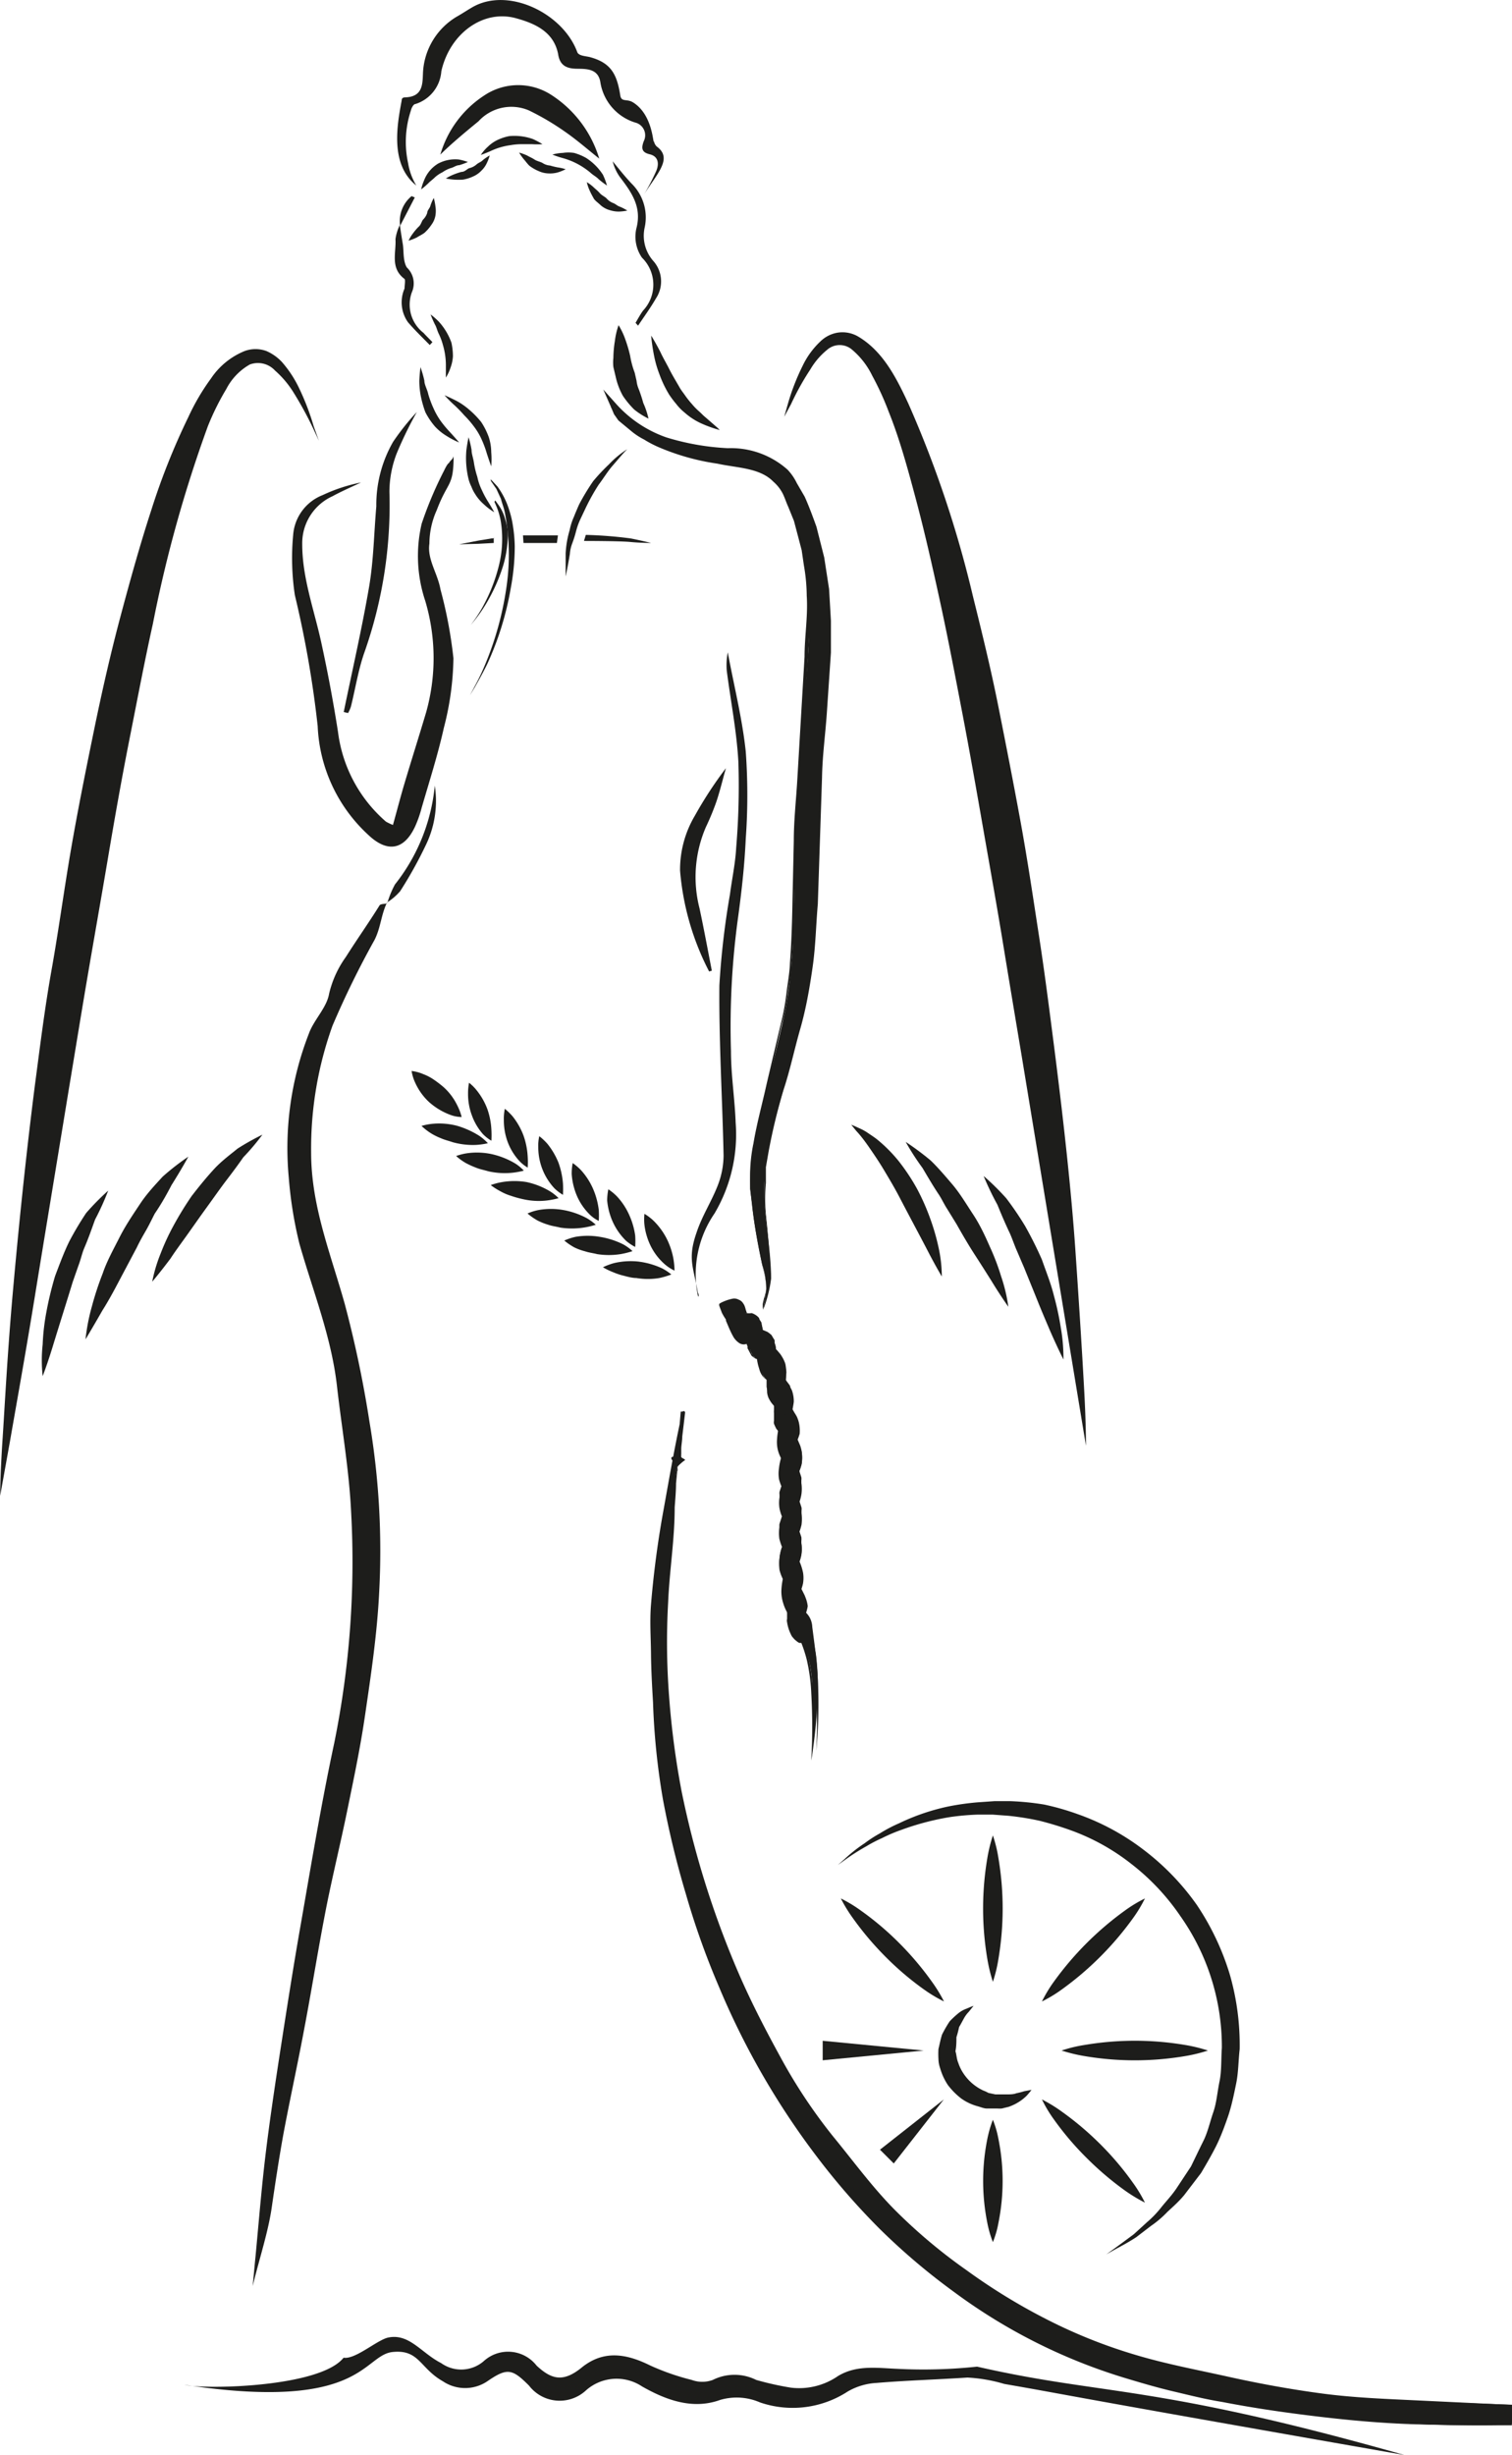 <svg id="Capa_1" data-name="Capa 1" xmlns="http://www.w3.org/2000/svg" viewBox="0 0 90 146.08"><defs><style>.cls-1{fill:#1d1d1b;}</style></defs><title>Logo MUJER NEGRO - Sin fondo</title><path class="cls-1" d="M186.78,158.8h-.9a76.6,76.6,0,0,1-11.62-.73,61.57,61.57,0,0,1-11.47-2.56,34.25,34.25,0,0,1-9.7-5.27,39.44,39.44,0,0,1-9.14-9.93A48.54,48.54,0,0,1,137.61,126a40.62,40.62,0,0,1-1.47-8c-.16-2.52-.3-5-.28-7.58a107.23,107.23,0,0,1,1.59-11.91c0,.57-1,8.13-1,8.69a44.17,44.17,0,0,0-.17,7.63,45.87,45.87,0,0,0,1.27,8.36,56.06,56.06,0,0,0,2.5,7.72,59.87,59.87,0,0,0,4,7.78,54.21,54.21,0,0,0,4.08,5.4,30.63,30.63,0,0,0,7.17,6.37,32.58,32.58,0,0,0,11.18,4.87c2.55.56,5.12,1.07,7.71,1.48,1.75.27,3.53.37,5.3.47,2.46.14,4.92.21,7.37.3Z" transform="translate(-96.79 -14.48)"/><path class="cls-1" d="M186.78,158.8c-1.92,0-3.85,0-5.77-.06s-3.85-.23-5.77-.46-3.81-.5-5.71-.87c-1-.16-1.89-.39-2.83-.61s-1.87-.49-2.8-.77a33.3,33.3,0,0,1-10.33-5.17,38.62,38.62,0,0,1-4.43-3.76,41.56,41.56,0,0,1-3.8-4.38,46,46,0,0,1-5.77-10.05,46.85,46.85,0,0,1-1.95-5.47,54.69,54.69,0,0,1-1.37-5.65,41.78,41.78,0,0,1-.59-5.78c-.06-1-.11-1.93-.12-2.9s-.08-1.92,0-2.91a57.78,57.78,0,0,1,.77-5.76c.34-1.9.67-3.8,1.09-5.68h0a.09.09,0,0,1,.1-.07.09.09,0,0,1,.07.09l-.17,1.43c0,.23-.05.47-.06.7V101a1.08,1.08,0,0,0,0,.18c0,.06.3.15.21.2s-.27.21-.38.32,0,.23-.07.34l-.07.71c0,.47-.05,1-.08,1.43,0,1.91-.31,3.77-.39,5.65a42.48,42.48,0,0,0,.06,5.64,49.87,49.87,0,0,0,.74,5.6,54.93,54.93,0,0,0,3.37,10.77c.75,1.74,1.61,3.4,2.52,5.06a31.68,31.68,0,0,0,3.12,4.7c1.2,1.46,2.32,3,3.64,4.34a32,32,0,0,0,4.31,3.63,35.53,35.53,0,0,0,4.82,2.95,30.78,30.78,0,0,0,5.24,2.09c1.8.54,3.67.89,5.52,1.3s3.71.75,5.59,1,3.77.32,5.66.41l5.67.27h0Zm0,0v-1.18l-5.68-.2c-1.89-.06-3.78-.14-5.68-.32s-3.75-.59-5.62-.91-3.73-.69-5.56-1.24a31.73,31.73,0,0,1-5.3-2.09,36.7,36.7,0,0,1-4.89-3,34,34,0,0,1-4.38-3.66c-1.37-1.36-2.48-2.89-3.69-4.35a32.43,32.43,0,0,1-3.18-4.74c-.92-1.66-1.81-3.36-2.57-5.1a55.69,55.69,0,0,1-3.46-10.87,51.31,51.31,0,0,1-.77-5.66,43.63,43.63,0,0,1-.09-5.72c0-1,.13-1.88.22-2.85s.34-1.87.53-2.8c.1-.46.21-.93.28-1.39l.11-.71c0-.12.07-.23,0-.35s-.28-.27-.3-.4.25-.09.26-.14a1.21,1.21,0,0,0,0-.18l.07-.35c0-.23.08-.46.11-.7l.12-1.41.17,0c-.33,1.9-.57,3.81-.76,5.72s-.4,3.84-.53,5.72,0,3.82.12,5.74a40,40,0,0,0,.54,5.7,53.94,53.94,0,0,0,1.31,5.59,47,47,0,0,0,1.89,5.42,45.35,45.35,0,0,0,5.63,10,42,42,0,0,0,3.73,4.36,37.79,37.79,0,0,0,4.35,3.74A33,33,0,0,0,164,155.7c.91.28,1.83.57,2.77.78s1.86.49,2.8.66c1.88.39,3.79.71,5.69,1s3.82.44,5.74.55S184.86,158.78,186.78,158.8Z" transform="translate(-96.79 -14.48)"/><path class="cls-1" d="M119.83,68.18c-.36.74-.37,1.48-.74,2.22a53.85,53.85,0,0,0-2.51,5.12,21.62,21.62,0,0,0-1.27,7.55c0,3.18,1.16,6,2,9a67.31,67.31,0,0,1,1.47,7,46,46,0,0,1,.58,10.15c-.12,2.48-.49,4.94-.85,7.39-.28,1.91-.68,3.8-1.07,5.7s-.86,3.81-1.24,5.73c-.47,2.4-.85,4.81-1.31,7.22-.39,2.09-.85,4.17-1.24,6.26-.26,1.45-.48,2.9-.69,4.35s-.76,3.11-1.13,4.65c.06-.59.11-1.18.17-1.77.19-2,.35-4,.59-6s.58-4.28.91-6.41c.38-2.45.76-4.89,1.19-7.33.63-3.61,1.23-7.24,2-10.83a54.12,54.12,0,0,0,1-13.73c-.12-2.5-.56-5-.84-7.47-.33-2.95-1.44-5.68-2.24-8.5a24.33,24.33,0,0,1-.63-3.91A18.79,18.79,0,0,1,115.17,76c.3-.84,1.07-1.55,1.21-2.39a6.17,6.17,0,0,1,1-2.19c.63-1,1.34-2,2-3.06.06-.1.29-.08.44-.12Z" transform="translate(-96.79 -14.48)"/><path class="cls-1" d="M142.4,91.17a4.68,4.68,0,0,0-.24-1.43,35.14,35.14,0,0,1-.71-4.56,12,12,0,0,1,.34-3.26c.54-2.47,1.24-4.9,1.75-7.37a29.16,29.16,0,0,0,.45-4.39c.11-2.09.08-4.2.17-6.29s.29-4.26.43-6.39.39-4.54.4-6.81a15.61,15.61,0,0,0-1.43-6.85,2.94,2.94,0,0,0-2.12-1.57c-1.07-.23-2.17-.35-3.25-.59a8.77,8.77,0,0,1-4.41-2.21,1.94,1.94,0,0,1-.44-.81c1.68,1.88,3.87,2.42,6.26,2.62,1.54.13,3.23.14,4.25,1.52a10.38,10.38,0,0,1,1.43,3,21.23,21.23,0,0,1,.87,7.56c-.11,2.17-.36,4.34-.55,6.51,0,.07,0,.14,0,.21-.05,1.51-.09,3-.14,4.53-.09,2.35,0,4.72-.33,7.05a50.58,50.58,0,0,1-1.34,6.31c-.69,2.66-1.67,5.27-1.49,8.07.09,1.51.38,3,.39,4.54a7.74,7.74,0,0,1-.48,1.88A11.18,11.18,0,0,0,142.4,91.17Z" transform="translate(-96.79 -14.48)"/><path class="cls-1" d="M142.4,91.17a5.85,5.85,0,0,0-.07-.72l-.17-.7h0c-.23-1.2-.49-2.39-.6-3.61l-.12-.9c0-.31,0-.61,0-.92a9.21,9.21,0,0,1,.2-1.81c.2-1.2.53-2.37.79-3.56l.84-3.56a13.43,13.43,0,0,0,.33-1.79c.07-.6.19-1.2.21-1.81.09-1.21.13-2.43.15-3.64l.08-3.65c0-1.22.14-2.43.21-3.65l.43-7.29c0-1.21.21-2.44.13-3.63a10.88,10.88,0,0,0-.17-1.81l-.13-.89-.23-.88-.23-.87-.34-.84c-.12-.26-.22-.58-.34-.81a2.39,2.39,0,0,0-.55-.69c-.81-.83-2.16-.81-3.33-1.07a13.86,13.86,0,0,1-3.54-1,6.59,6.59,0,0,1-.83-.44,4,4,0,0,1-.77-.51l-.75-.62-.26-.37-.2-.47-.44-1,.76.85a7.19,7.19,0,0,0,3,2,14.86,14.86,0,0,0,3.65.64,5.07,5.07,0,0,1,3.56,1.28,3.18,3.18,0,0,1,.55.8l.47.81c.26.58.48,1.18.7,1.79l.46,1.82.29,1.88.11,1.89,0,1.89L146,57c-.09,1.25-.26,2.5-.28,3.75l-.25,7.52c-.11,1.25-.13,2.51-.31,3.76s-.39,2.47-.74,3.69-.6,2.44-1,3.64a35.25,35.25,0,0,0-.88,3.65l-.16.92,0,.94a9.85,9.85,0,0,0,0,1.88c.14,1.24.22,2.49.3,3.75h0c-.06.32-.1.64-.19.95l-.3.93h0s0-.1,0-.15l0-.16.07-.31A2.65,2.65,0,0,0,142.4,91.17Zm0,0a6.53,6.53,0,0,1-.21,1.25h0l.3-.93c.08-.31.12-.64.18-1h0c-.09-1.25-.18-2.5-.32-3.75a9.83,9.83,0,0,1-.06-1.88l0-.94.16-.93a32.39,32.39,0,0,1,.85-3.66c.35-1.21.64-2.43.93-3.65s.47-2.46.71-3.69.19-2.49.29-3.74l.2-7.52c0-1.26.18-2.5.26-3.75l.3-3.75,0-1.87-.12-1.87-.29-1.83-.47-1.82c-.21-.57-.42-1.15-.68-1.71l-.47-.81a3.15,3.15,0,0,0-.52-.74,4.77,4.77,0,0,0-3.35-1.15,15,15,0,0,1-3.74-.64,7.17,7.17,0,0,1-3.2-2.07l.31-.19.15.38.26.37.67.55a3.59,3.59,0,0,0,.73.49,6,6,0,0,0,.79.43,13.5,13.5,0,0,0,3.47,1l1.8.33a3.32,3.32,0,0,1,1.69.85,2.67,2.67,0,0,1,.57.74,8.77,8.77,0,0,1,.36.86l.34.86.24.89.22.89.13.92a12.56,12.56,0,0,1,.16,1.83c.07,1.23-.11,2.43-.15,3.65l-.48,7.29c-.07,1.22-.19,2.43-.23,3.64l-.11,3.65c0,1.22-.07,2.44-.17,3.65,0,.62-.14,1.21-.22,1.82a11.1,11.1,0,0,1-.35,1.79L142.53,79c-.27,1.19-.61,2.36-.82,3.56a9,9,0,0,0-.21,1.81c0,.3,0,.61,0,.91l.11.9c.11,1.21.36,2.41.57,3.6h0l.17.71A5.85,5.85,0,0,1,142.4,91.17Z" transform="translate(-96.79 -14.48)"/><path class="cls-1" d="M123.79,41.63c0,1.83-.35,1.47-1,3.2a4.88,4.88,0,0,0-.44,2c-.14.94.49,1.76.66,2.73a26.52,26.52,0,0,1,.77,4.09,17.28,17.28,0,0,1-.57,4.14c-.36,1.62-.87,3.2-1.33,4.79a6.83,6.83,0,0,1-.39,1.1c-.66,1.4-1.66,1.55-2.79.47a9.32,9.32,0,0,1-3-6.46,62.69,62.69,0,0,0-1.36-7.8,14.76,14.76,0,0,1-.1-3.58A2.77,2.77,0,0,1,116,43.94a9.83,9.83,0,0,1,2.28-.75c-.57.27-1.15.52-1.7.82a3.07,3.07,0,0,0-1.8,2.86c0,2,.71,3.9,1.13,5.83q.58,2.65,1,5.34a8.45,8.45,0,0,0,2.85,5.33,2.83,2.83,0,0,0,.42.2c.23-.82.43-1.6.66-2.38.43-1.45.89-2.89,1.32-4.34a11.92,11.92,0,0,0-.06-6.62,8.43,8.43,0,0,1-.21-4.59,22.64,22.64,0,0,1,1.34-3.17c.69-1.44.15,1.24.26-.35C123.53,41.89,123.73,41.86,123.79,41.63Z" transform="translate(-96.79 -14.48)"/><path class="cls-1" d="M107.77,156.39c1.19.29,8.07.16,9.47-1.61.69.11,1.93-1,2.61-1.19,1.29-.3,2,.9,3.2,1.51a2.05,2.05,0,0,0,2.56-.14,2.15,2.15,0,0,1,3.12.29c.88.82,1.57,1,2.64.15,1.32-1.1,2.69-.87,4.12-.16a14.16,14.16,0,0,0,2.47.86,1.81,1.81,0,0,0,1.26,0,2.89,2.89,0,0,1,2.58,0,18,18,0,0,0,2.06.46,4.07,4.07,0,0,0,2.81-.69c1.11-.67,2.31-.48,3.53-.43a30.13,30.13,0,0,0,4.75-.13c7.67,1.75,10.4,1,25.44,5.26-21.58-3.78-19.66-3.51-23.82-4.23a9.31,9.31,0,0,0-2.2-.38c-1.81.12-3.61.17-5.41.32a3.83,3.83,0,0,0-1.71.51,6,6,0,0,1-5.22.65,3.48,3.48,0,0,0-2.37-.15c-1.65.6-3.24,0-4.65-.8a2.74,2.74,0,0,0-3.37.26,2.3,2.3,0,0,1-3.36-.31c-1-1-1.29-1.08-2.48-.26a2.37,2.37,0,0,1-2.65,0c-1.38-.78-1.4-1.91-3-1.74C118.39,154.64,118.37,158,107.77,156.39Z" transform="translate(-96.79 -14.48)"/><path class="cls-1" d="M121.57,25.52c-1.57-1.25-1.15-3.57-.87-5.06,0-.2.16-.18.28-.19,1.1-.07.94-1,1-1.64a4.12,4.12,0,0,1,2-3.16c.32-.18.6-.37.91-.55,2.13-1.25,5.41.34,6.26,2.66.09.23.48.23.76.3,1.24.34,1.6,1,1.8,2.27.06.42.38.2.74.41,1.24.75,1.2,2.59,1.27,2.32,0,.09.08.26.19.34.92.7,0,1.58-.77,2.81a13.8,13.8,0,0,0,.71-1.37c.19-.45.12-.88-.39-1s-.49-.4-.35-.78a.78.78,0,0,0-.52-1.11,3,3,0,0,1-2.06-2.37c-.12-.85-.84-.82-1.42-.83s-1-.18-1.1-.88c-.26-1.31-1.36-1.81-2.49-2.12-1.94-.55-3.95.88-4.46,3.15a2.21,2.21,0,0,1-1.54,1.95c-.12,0-.24.24-.27.38a5.94,5.94,0,0,0-.17,3.13A3.74,3.74,0,0,0,121.57,25.52Z" transform="translate(-96.79 -14.48)"/><path class="cls-1" d="M138.35,91.53c-.26-1.63-.66-2.09-.1-3.7.33-1,.89-1.85,1.26-2.8a5,5,0,0,0,.35-1.79c-.07-3.37-.28-6.75-.25-10.12a47.62,47.62,0,0,1,.63-5.42c.12-.92.32-1.84.37-2.77a44,44,0,0,0,.13-5.13c-.1-1.81-.46-3.61-.69-5.41a4,4,0,0,1,.06-1.09c.37,2,.86,3.92,1.07,5.9a36,36,0,0,1,0,5.19c-.07,1.55-.24,3.09-.45,4.63a47.58,47.58,0,0,0-.43,8c0,1.43.23,2.86.28,4.29a9.22,9.22,0,0,1-1.26,5.38,6.39,6.39,0,0,0-1,4.84C138.43,91.91,138.35,91.13,138.35,91.53Z" transform="translate(-96.79 -14.48)"/><path class="cls-1" d="M139,72.29a15.82,15.82,0,0,1-1.73-6,6.3,6.3,0,0,1,.88-3.27A23.79,23.79,0,0,1,140,60.19c-.19.66-.35,1.35-.57,2a15.24,15.24,0,0,1-.62,1.5,7.49,7.49,0,0,0-.38,4.85c.26,1.22.49,2.46.73,3.7Z" transform="translate(-96.79 -14.48)"/><path class="cls-1" d="M123,23.68a6.3,6.3,0,0,1,2.6-3.51,3.63,3.63,0,0,1,3.93-.09,6.85,6.85,0,0,1,2.93,3.84c-.68-.54-1.34-1.12-2.05-1.61a15.38,15.38,0,0,0-2.14-1.26,2.65,2.65,0,0,0-3,.65C124.62,22.23,123.63,23.05,123,23.68Z" transform="translate(-96.79 -14.48)"/><path class="cls-1" d="M117.25,56.85c.51-2.48,1.09-5,1.51-7.45.27-1.58.29-3.19.43-4.79a7.52,7.52,0,0,1,1-3.84A14.43,14.43,0,0,1,121.6,39a23.42,23.42,0,0,0-1.2,2.47,6.4,6.4,0,0,0-.43,2.28,26.36,26.36,0,0,1-1.52,9.64c-.34,1-.51,2.08-.77,3.13a2.2,2.2,0,0,1-.17.39Z" transform="translate(-96.79 -14.48)"/><path class="cls-1" d="M134.62,33.69c.15-.25.28-.5.45-.73a2.25,2.25,0,0,0-.07-3.15,2.2,2.2,0,0,1-.33-1.74c.34-1.29-.3-2.16-1-3.08a2.77,2.77,0,0,1-.41-.91c.37.45.73.91,1.13,1.33a2.82,2.82,0,0,1,.78,2.58,2.27,2.27,0,0,0,.49,2,1.83,1.83,0,0,1,.18,2.24c-.33.57-.71,1.09-1.07,1.63Z" transform="translate(-96.79 -14.48)"/><path class="cls-1" d="M120.6,27.93c.05.37.11.73.17,1.1s0,1,.24,1.37a1.3,1.3,0,0,1,.3,1.46,2.13,2.13,0,0,0,.69,2.43c.17.19.36.37.53.55l-.16.17c-.44-.45-.89-.88-1.3-1.36a2.05,2.05,0,0,1-.2-2c0-.18.06-.5,0-.57-.87-.65-.49-1.56-.54-2.37a2.71,2.71,0,0,1,.26-.84Z" transform="translate(-96.79 -14.48)"/><path class="cls-1" d="M119.85,68.2a5.55,5.55,0,0,1,.45-1.09,11.16,11.16,0,0,0,2.37-5.88,6,6,0,0,1-.53,3.53,24.65,24.65,0,0,1-1.53,2.75,3.4,3.4,0,0,1-.78.67Z" transform="translate(-96.79 -14.48)"/><path class="cls-1" d="M120.6,27.93l0-.08a1.92,1.92,0,0,1,.69-1.7l.19.08Z" transform="translate(-96.79 -14.48)"/><path class="cls-1" d="M133.61,33.83a4.42,4.42,0,0,1,.42.9,8.06,8.06,0,0,1,.27.93,5.24,5.24,0,0,0,.27,1l.11.48a1.71,1.71,0,0,0,.12.47,8.41,8.41,0,0,1,.28.85,4.62,4.62,0,0,1,.31.93,4.52,4.52,0,0,1-.85-.54,5.34,5.34,0,0,1-.67-.81,4.14,4.14,0,0,1-.43-1.13l-.14-.59a2.58,2.58,0,0,1,0-.55,6.69,6.69,0,0,1,.09-1A4.38,4.38,0,0,1,133.61,33.83Z" transform="translate(-96.79 -14.48)"/><path class="cls-1" d="M135.55,34.45s.25.39.56,1c.14.31.34.64.52,1s.41.73.62,1.1c.11.19.24.34.36.52a6,6,0,0,0,.38.47,3.89,3.89,0,0,0,.4.41c.14.12.26.26.39.36l.62.54a2.71,2.71,0,0,1,.23.22,7.42,7.42,0,0,1-1.09-.39,3.93,3.93,0,0,1-1-.65,2.9,2.9,0,0,1-.49-.5,6.07,6.07,0,0,1-.43-.57,6.66,6.66,0,0,1-.59-1.24,6.47,6.47,0,0,1-.32-1.14C135.58,34.91,135.55,34.45,135.55,34.45Z" transform="translate(-96.79 -14.48)"/><path class="cls-1" d="M121.82,36.33a6.91,6.91,0,0,1,.23.8c0,.25.17.51.23.8a6,6,0,0,0,.32.86,4.28,4.28,0,0,0,.45.78,6.79,6.79,0,0,0,.52.62c.33.36.55.62.55.62a4.63,4.63,0,0,1-.75-.39,3.22,3.22,0,0,1-.68-.55,4.32,4.32,0,0,1-.58-.86,6.31,6.31,0,0,1-.28-1,4.76,4.76,0,0,1-.08-.87C121.77,36.66,121.82,36.33,121.82,36.33Z" transform="translate(-96.79 -14.48)"/><path class="cls-1" d="M124.64,24.12a3.79,3.79,0,0,1-.52.19c-.17,0-.32.13-.49.17a1.8,1.8,0,0,0-.5.25,1.86,1.86,0,0,0-.46.31c-.13.13-.28.23-.39.35a4.79,4.79,0,0,1-.42.36,2.6,2.6,0,0,1,.17-.53,2,2,0,0,1,.83-1,2.16,2.16,0,0,1,1.23-.25A3.31,3.31,0,0,1,124.64,24.12Z" transform="translate(-96.79 -14.48)"/><path class="cls-1" d="M129.08,23.06a4.58,4.58,0,0,1-.63,0c-.19,0-.39,0-.61,0a3.88,3.88,0,0,0-.67.06,4,4,0,0,0-1.18.35c-.34.15-.58.23-.58.23a2.42,2.42,0,0,1,.41-.48,2.15,2.15,0,0,1,.54-.39,2.93,2.93,0,0,1,.74-.25,3.3,3.3,0,0,1,1.4.17A4.43,4.43,0,0,1,129.08,23.06Z" transform="translate(-96.79 -14.48)"/><path class="cls-1" d="M132.92,25.52a4.9,4.9,0,0,1-.5-.38c-.13-.14-.32-.23-.48-.38a4.38,4.38,0,0,0-.54-.39,4.27,4.27,0,0,0-1.14-.49,5.93,5.93,0,0,1-.59-.2,2.58,2.58,0,0,1,.62-.1,2.25,2.25,0,0,1,.67,0,3.15,3.15,0,0,1,.72.3,3.31,3.31,0,0,1,1,1A4.19,4.19,0,0,1,132.92,25.52Z" transform="translate(-96.79 -14.48)"/><path class="cls-1" d="M123.33,25.1a2.79,2.79,0,0,1,.45-.23,4.29,4.29,0,0,1,.47-.16c.2,0,.31-.15.46-.22a1,1,0,0,0,.44-.22c.12-.11.28-.15.38-.26a2.74,2.74,0,0,1,.41-.28,2.73,2.73,0,0,1-.18.47,1.45,1.45,0,0,1-.31.43,1.51,1.51,0,0,1-.52.36,2.29,2.29,0,0,1-.59.18,4.16,4.16,0,0,1-.5,0A3.41,3.41,0,0,1,123.33,25.1Z" transform="translate(-96.79 -14.48)"/><path class="cls-1" d="M121.11,28.8a2.27,2.27,0,0,1,.26-.43,3.4,3.4,0,0,1,.32-.38c.15-.12.18-.29.27-.43a1,1,0,0,0,.26-.41c0-.16.16-.28.19-.43a2.75,2.75,0,0,1,.2-.46,3.53,3.53,0,0,1,.1.51,1.74,1.74,0,0,1,0,.53,1.31,1.31,0,0,1-.25.57,2.42,2.42,0,0,1-.41.47c-.15.11-.31.18-.43.26A2.74,2.74,0,0,1,121.11,28.8Z" transform="translate(-96.79 -14.48)"/><path class="cls-1" d="M127.69,23.56a3.19,3.19,0,0,1,.47.17c.13.08.29.14.44.24s.31.12.47.2a.94.94,0,0,0,.46.16,4.2,4.2,0,0,0,.45.11,2.81,2.81,0,0,1,.48.11,2.72,2.72,0,0,1-.47.19,1.68,1.68,0,0,1-.53.06,1.5,1.5,0,0,1-.61-.14,2.48,2.48,0,0,1-.54-.31c-.13-.12-.23-.27-.33-.38A3,3,0,0,1,127.69,23.56Z" transform="translate(-96.79 -14.48)"/><path class="cls-1" d="M131.72,25.32a2.4,2.4,0,0,1,.4.3c.1.1.24.2.36.34s.27.2.4.31a1,1,0,0,0,.4.29c.15.05.26.18.41.22a2.94,2.94,0,0,1,.44.23,2.84,2.84,0,0,1-.51.06,1.74,1.74,0,0,1-.52-.08,1.4,1.4,0,0,1-.56-.3c-.15-.15-.36-.28-.43-.44a4.83,4.83,0,0,1-.23-.45A2.44,2.44,0,0,1,131.72,25.32Z" transform="translate(-96.79 -14.48)"/><path class="cls-1" d="M124.68,40.5a5.78,5.78,0,0,1,.18.76c0,.23.1.48.14.75a5.12,5.12,0,0,0,.2.84,3.34,3.34,0,0,0,.27.79,5.76,5.76,0,0,0,.35.66c.24.38.39.66.39.66a3.68,3.68,0,0,1-.62-.47,2.63,2.63,0,0,1-.53-.63,2.06,2.06,0,0,1-.21-.42,2.2,2.2,0,0,1-.17-.45,5.32,5.32,0,0,1-.13-1.72C124.61,40.81,124.68,40.5,124.68,40.5Z" transform="translate(-96.79 -14.48)"/><path class="cls-1" d="M123.25,38s.32.13.76.36a4.27,4.27,0,0,1,.71.5,5.48,5.48,0,0,1,.71.73,4.16,4.16,0,0,1,.46.92,3,3,0,0,1,.14.88,5,5,0,0,1,0,.84s-.12-.32-.27-.79a6,6,0,0,0-.28-.76,3.84,3.84,0,0,0-.45-.78,5.81,5.81,0,0,0-.6-.7,8.14,8.14,0,0,0-.57-.59A7,7,0,0,1,123.25,38Z" transform="translate(-96.79 -14.48)"/><path class="cls-1" d="M126,43l.4.43a4.76,4.76,0,0,1,.7,1.4,5.89,5.89,0,0,1,.23,1,8.63,8.63,0,0,1,.1,1.16,13.47,13.47,0,0,1-.24,2.5A18.06,18.06,0,0,1,125.79,54c-.28.57-.53,1-.73,1.36l-.3.5,0,0,.27-.51a13.23,13.23,0,0,0,.66-1.38,18.88,18.88,0,0,0,1.23-4.44,13.36,13.36,0,0,0-.08-4.55c-.06-.3-.17-.56-.23-.81l-.27-.59-.33-.48Z" transform="translate(-96.79 -14.48)"/><path class="cls-1" d="M126.27,44.26l.2.28a2.54,2.54,0,0,1,.39.84A3.65,3.65,0,0,1,127,46a4,4,0,0,1,0,.7,6.43,6.43,0,0,1-.27,1.47,10.41,10.41,0,0,1-1.17,2.5,9.1,9.1,0,0,1-.75,1l0,0a9,9,0,0,0,.67-1,10.15,10.15,0,0,0,1-2.51,6.58,6.58,0,0,0,.12-2.65,4.28,4.28,0,0,0-.24-.85l-.14-.32Z" transform="translate(-96.79 -14.48)"/><path class="cls-1" d="M122.42,33.19a4.61,4.61,0,0,1,.49.43,3.7,3.7,0,0,1,.75,1.25,3.86,3.86,0,0,1,.09.81,2.39,2.39,0,0,1-.14.67,2.72,2.72,0,0,1-.28.6s0-.27,0-.65a4.24,4.24,0,0,0-.17-1.27,3.71,3.71,0,0,0-.24-.66c-.1-.19-.14-.41-.24-.58A6,6,0,0,1,122.42,33.19Z" transform="translate(-96.79 -14.48)"/><path class="cls-1" d="M134.13,41.21s-.1.09-.26.27-.38.44-.64.74-.51.71-.81,1.11a12.61,12.61,0,0,0-.76,1.36l-.34.72a4.11,4.11,0,0,0-.25.72,7,7,0,0,1-.22.69,2.18,2.18,0,0,0-.14.63c-.13.79-.25,1.33-.25,1.33s0-.54,0-1.37a5.88,5.88,0,0,1,.24-1.39,3.53,3.53,0,0,1,.24-.76c.1-.25.21-.51.32-.76a13.48,13.48,0,0,1,.84-1.39,11.45,11.45,0,0,1,.94-1A5.56,5.56,0,0,1,134.13,41.21Z" transform="translate(-96.79 -14.48)"/><path class="cls-1" d="M115.77,40.71s-.12-.27-.36-.78a21.54,21.54,0,0,0-1.17-2.13,5.79,5.79,0,0,0-1.08-1.27,1.38,1.38,0,0,0-1.5-.36,3.53,3.53,0,0,0-1.4,1.46,15.3,15.3,0,0,0-1.1,2.22,78.29,78.29,0,0,0-3.27,11.75c-.49,2.2-.92,4.48-1.38,6.8s-.88,4.69-1.28,7.06-.82,4.74-1.22,7.08-.77,4.64-1.14,6.86c-.73,4.46-1.42,8.62-2,12.19s-1.12,6.54-1.48,8.62l-.59,3.28s0-1.21.14-3.33.29-5.13.61-8.74.74-7.82,1.31-12.31c.3-2.25.58-4.57,1-6.92s.74-4.75,1.15-7.13.89-4.76,1.37-7.1,1-4.62,1.59-6.83,1.18-4.32,1.83-6.31A40.69,40.69,0,0,1,108,39.3,13.23,13.23,0,0,1,109.35,37a4.4,4.4,0,0,1,2-1.63,1.87,1.87,0,0,1,1.3,0,2.77,2.77,0,0,1,.92.65,6.76,6.76,0,0,1,1,1.51,14.83,14.83,0,0,1,.89,2.31Z" transform="translate(-96.79 -14.48)"/><path class="cls-1" d="M143.47,39.28l.23-.81a13.36,13.36,0,0,1,.87-2.23,4.87,4.87,0,0,1,1.05-1.44,1.92,1.92,0,0,1,1-.52,1.85,1.85,0,0,1,1.24.22c1.46.86,2.26,2.4,3,4a65.53,65.53,0,0,1,3.84,11.45c.53,2.13,1.07,4.33,1.52,6.59s.9,4.55,1.32,6.85.76,4.61,1.11,6.88.63,4.52.91,6.69c.55,4.34,1,8.41,1.24,11.9s.42,6.4.53,8.44.1,3.21.1,3.21L159.53,89l-1.94-11.77c-.36-2.15-.73-4.37-1.1-6.63s-.78-4.54-1.18-6.83-.8-4.57-1.23-6.81-.85-4.45-1.31-6.57-.92-4.16-1.43-6.08-1-3.71-1.64-5.3a17.14,17.14,0,0,0-1-2.19,4.68,4.68,0,0,0-1.25-1.58,1.13,1.13,0,0,0-1.43.06,4.3,4.3,0,0,0-1,1.17,15.71,15.71,0,0,0-1.14,2.05Z" transform="translate(-96.79 -14.48)"/><path class="cls-1" d="M103.23,85.33a15.72,15.72,0,0,1-.78,1.72c-.19.52-.39,1.11-.65,1.71-.13.31-.2.66-.33,1l-.35,1c-.43,1.4-.87,2.79-1.19,3.84s-.6,1.77-.6,1.77a8.71,8.71,0,0,1,0-1.89,13.15,13.15,0,0,1,.22-1.92,20.29,20.29,0,0,1,.52-2.15c.27-.71.53-1.42.85-2.07a18.73,18.73,0,0,1,1-1.68A15.19,15.19,0,0,1,103.23,85.33Z" transform="translate(-96.79 -14.48)"/><path class="cls-1" d="M108,83.31S107.63,84,107,85c-.27.52-.59,1.1-1,1.7-.17.33-.33.67-.52,1s-.38.66-.54,1l-1.06,2c-.34.65-.67,1.25-1,1.77-.57,1-1,1.71-1,1.71a11.94,11.94,0,0,1,.39-2,18.17,18.17,0,0,1,.64-1.94c.24-.71.63-1.41,1-2.14s.82-1.38,1.23-2,.93-1.16,1.33-1.6A14.6,14.6,0,0,1,108,83.31Z" transform="translate(-96.79 -14.48)"/><path class="cls-1" d="M112.41,82a14,14,0,0,1-1.14,1.35c-.29.42-.64.89-1,1.36s-.77,1.06-1.17,1.61-.79,1.11-1.16,1.63-.73,1-1,1.42c-.62.83-1.09,1.38-1.09,1.38a9.19,9.19,0,0,1,.51-1.7,13.57,13.57,0,0,1,.76-1.64,19.89,19.89,0,0,1,1.08-1.76c.43-.56.88-1.11,1.33-1.6s1-.89,1.4-1.22A14.82,14.82,0,0,1,112.41,82Z" transform="translate(-96.79 -14.48)"/><path class="cls-1" d="M155.34,84.46a14.74,14.74,0,0,1,1.35,1.33,18.71,18.71,0,0,1,1.12,1.65,22.33,22.33,0,0,1,1,2c.25.72.54,1.43.71,2.13a17.35,17.35,0,0,1,.41,1.9,10.34,10.34,0,0,1,.16,1.91s-.35-.69-.8-1.72c-.22-.52-.48-1.12-.74-1.77s-.54-1.33-.81-2c-.15-.34-.29-.68-.43-1s-.26-.68-.4-1c-.29-.61-.54-1.2-.75-1.72A17,17,0,0,1,155.34,84.46Z" transform="translate(-96.79 -14.48)"/><path class="cls-1" d="M150.7,82.43a16.57,16.57,0,0,1,1.48,1.1c.4.38.83.88,1.29,1.42s.83,1.17,1.24,1.79.72,1.29,1,1.93a13.73,13.73,0,0,1,.67,1.76,9.68,9.68,0,0,1,.43,1.81s-.44-.61-1-1.53c-.29-.46-.63-1-1-1.57s-.73-1.19-1.08-1.81l-.56-.91c-.19-.29-.33-.61-.52-.89-.36-.54-.67-1.08-.95-1.55A15,15,0,0,1,150.7,82.43Z" transform="translate(-96.79 -14.48)"/><path class="cls-1" d="M147.46,81.41s.17.06.44.19a3.22,3.22,0,0,1,.48.25c.17.12.38.25.59.41a8.83,8.83,0,0,1,1.27,1.26,12.13,12.13,0,0,1,1.13,1.69,13.4,13.4,0,0,1,.81,1.84,13,13,0,0,1,.48,1.68,8.15,8.15,0,0,1,.19,1.71s-.36-.6-.82-1.49-1.06-2-1.68-3.19c-.3-.58-.63-1.13-.94-1.65s-.64-1-.91-1.39-.53-.72-.74-.94Z" transform="translate(-96.79 -14.48)"/><path class="cls-1" d="M146.66,125.46l.4-.35a8.77,8.77,0,0,1,1.19-.94,7.55,7.55,0,0,1,.91-.59,8.67,8.67,0,0,1,1.14-.6,12.94,12.94,0,0,1,2.92-1,15.53,15.53,0,0,1,1.76-.25l1-.07.95,0a16.27,16.27,0,0,1,2,.2,15.12,15.12,0,0,1,2,.57,14.2,14.2,0,0,1,3.9,2.1,14.88,14.88,0,0,1,3.19,3.29A15.41,15.41,0,0,1,170,132a15.18,15.18,0,0,1,.58,4.42c-.08.7-.07,1.37-.21,2.05s-.28,1.37-.5,2-.44,1.22-.72,1.77-.58,1.06-.87,1.55l-1,1.31c-.33.4-.7.72-1,1a6.17,6.17,0,0,1-1,.85l-.86.66c-.55.36-1,.58-1.32.76l-.46.26s.61-.43,1.64-1.2l.79-.72a6.19,6.19,0,0,0,.86-.9c.28-.35.61-.69.89-1.11l.86-1.3c.24-.49.48-1,.74-1.52s.39-1.13.59-1.71.24-1.21.37-1.83.09-1.34.14-2a13.48,13.48,0,0,0-2.47-7.84,13.53,13.53,0,0,0-2.9-3.09,12.86,12.86,0,0,0-3.58-2,19.48,19.48,0,0,0-1.89-.58,16.2,16.2,0,0,0-1.87-.3l-.94-.07-.87,0a15,15,0,0,0-1.68.15,15.82,15.82,0,0,0-2.88.76,9.46,9.46,0,0,0-1.15.49,8.16,8.16,0,0,0-.94.49,12.81,12.81,0,0,0-1.27.81Z" transform="translate(-96.79 -14.48)"/><path class="cls-1" d="M158.19,138.84a4.38,4.38,0,0,1-.29.35,2.77,2.77,0,0,1-.42.34,3,3,0,0,1-.65.32l-.41.1a2.08,2.08,0,0,1-.26,0h-.63c-.17,0-.35-.08-.53-.13a3.06,3.06,0,0,1-1-.47,4.28,4.28,0,0,1-.79-.8,3.6,3.6,0,0,1-.46-1,1.71,1.71,0,0,1-.1-.54,5.46,5.46,0,0,1,0-.6c.07-.29.12-.56.21-.85a7.1,7.1,0,0,1,.46-.8,5.57,5.57,0,0,1,.53-.49,1.6,1.6,0,0,1,.47-.26c.27-.12.42-.17.42-.17l-.28.35a1.8,1.8,0,0,0-.29.39c-.09.16-.18.34-.29.52a6.06,6.06,0,0,1-.16.61c0,.24,0,.55-.06.84.06.12.07.47.17.68a2.55,2.55,0,0,0,.34.68,2.85,2.85,0,0,0,.52.57,2.89,2.89,0,0,0,.63.4,2,2,0,0,1,.3.14l.42.09.19,0h.13l.34,0c.2,0,.42,0,.59-.07a4,4,0,0,0,.47-.12Z" transform="translate(-96.79 -14.48)"/><path class="cls-1" d="M155.89,123.7a7.87,7.87,0,0,1,.33,1.35,17.95,17.95,0,0,1,0,6,8.17,8.17,0,0,1-.33,1.36,9.6,9.6,0,0,1-.33-1.36,17.95,17.95,0,0,1,0-6A9.2,9.2,0,0,1,155.89,123.7Z" transform="translate(-96.79 -14.48)"/><path class="cls-1" d="M164.94,127.45a8.13,8.13,0,0,1-.72,1.19,18.64,18.64,0,0,1-4.22,4.22,8.13,8.13,0,0,1-1.19.72,8.13,8.13,0,0,1,.72-1.19,18.64,18.64,0,0,1,4.22-4.22A8.13,8.13,0,0,1,164.94,127.45Z" transform="translate(-96.79 -14.48)"/><path class="cls-1" d="M168.69,136.5a9.2,9.2,0,0,1-1.35.33,17.95,17.95,0,0,1-6,0,9.6,9.6,0,0,1-1.36-.33,8.17,8.17,0,0,1,1.36-.33,17.95,17.95,0,0,1,6,0A9.2,9.2,0,0,1,168.69,136.5Z" transform="translate(-96.79 -14.48)"/><path class="cls-1" d="M164.94,145.55a9.42,9.42,0,0,1-1.19-.72,18.33,18.33,0,0,1-2.28-1.94,17.51,17.51,0,0,1-1.94-2.28,7.89,7.89,0,0,1-.72-1.2,8.91,8.91,0,0,1,1.19.73,18.18,18.18,0,0,1,2.28,1.93,17.54,17.54,0,0,1,1.94,2.29A8.13,8.13,0,0,1,164.94,145.55Z" transform="translate(-96.79 -14.48)"/><path class="cls-1" d="M155.89,147.9a6.59,6.59,0,0,1-.33-1.14,12.63,12.63,0,0,1,0-5,7,7,0,0,1,.33-1.14,5.94,5.94,0,0,1,.33,1.14,12.62,12.62,0,0,1,0,5A5.66,5.66,0,0,1,155.89,147.9Z" transform="translate(-96.79 -14.48)"/><polygon class="cls-1" points="52.38 127.92 56.18 124.93 53.2 128.74 52.38 127.92"/><polygon class="cls-1" points="48.97 121.44 54.98 122.02 48.97 122.6 48.97 121.44"/><path class="cls-1" d="M146.84,127.45a8.13,8.13,0,0,1,1.19.72,17.54,17.54,0,0,1,2.29,1.94,18.18,18.18,0,0,1,1.93,2.28,8.91,8.91,0,0,1,.73,1.19,8.5,8.5,0,0,1-1.2-.72,17.51,17.51,0,0,1-2.28-1.94,18.18,18.18,0,0,1-1.93-2.28A8.91,8.91,0,0,1,146.84,127.45Z" transform="translate(-96.79 -14.48)"/><path class="cls-1" d="M121.88,81.48a3.64,3.64,0,0,1,.69-.13,4.24,4.24,0,0,1,1.42.12,5.15,5.15,0,0,1,1.33.6,2.94,2.94,0,0,1,.51.44,4.16,4.16,0,0,1-.72.1,4.45,4.45,0,0,1-1.37-.16c-.23-.08-.49-.14-.71-.24a3.73,3.73,0,0,1-.6-.3A3.67,3.67,0,0,1,121.88,81.48Z" transform="translate(-96.79 -14.48)"/><path class="cls-1" d="M124.71,78.91a2.74,2.74,0,0,1,.46.46,4,4,0,0,1,.63,1.11,4.36,4.36,0,0,1,.24,1.23,5.69,5.69,0,0,1,0,.65,2.35,2.35,0,0,1-.51-.4,3.47,3.47,0,0,1-.66-1.13,3.63,3.63,0,0,1-.22-1.28A3.16,3.16,0,0,1,124.71,78.91Z" transform="translate(-96.79 -14.48)"/><path class="cls-1" d="M121.29,78.21a2.55,2.55,0,0,1,.7.19,2.86,2.86,0,0,1,.6.31,6.77,6.77,0,0,1,.58.44,3.51,3.51,0,0,1,.83,1.09,3.27,3.27,0,0,1,.27.71,2,2,0,0,1-.68-.13,4,4,0,0,1-1.26-.76,3.58,3.58,0,0,1-.83-1.16A2.62,2.62,0,0,1,121.29,78.21Z" transform="translate(-96.79 -14.48)"/><path class="cls-1" d="M123.94,83.27a3.44,3.44,0,0,1,.69-.17,4.21,4.21,0,0,1,1.44.06,4.78,4.78,0,0,1,1.38.55,2.59,2.59,0,0,1,.52.43,4.39,4.39,0,0,1-.72.13,4.44,4.44,0,0,1-1.39-.09c-.23-.07-.5-.12-.72-.21a5.19,5.19,0,0,1-.62-.28A3.39,3.39,0,0,1,123.94,83.27Z" transform="translate(-96.79 -14.48)"/><path class="cls-1" d="M126.84,80.46a3.62,3.62,0,0,1,.47.46,4.18,4.18,0,0,1,.64,1.13,4.46,4.46,0,0,1,.25,1.25,4.74,4.74,0,0,1,0,.66,2.24,2.24,0,0,1-.51-.41,3.47,3.47,0,0,1-.69-1.14,3.77,3.77,0,0,1-.22-1.3A2.78,2.78,0,0,1,126.84,80.46Z" transform="translate(-96.79 -14.48)"/><path class="cls-1" d="M126,85a3.85,3.85,0,0,1,.69-.18,4.41,4.41,0,0,1,1.44,0,4.52,4.52,0,0,1,1.38.54,2.65,2.65,0,0,1,.53.42,5.06,5.06,0,0,1-.72.14,4.17,4.17,0,0,1-1.39-.08,5.9,5.9,0,0,1-.72-.2,3.06,3.06,0,0,1-.63-.27A4,4,0,0,1,126,85Z" transform="translate(-96.79 -14.48)"/><path class="cls-1" d="M128.89,82.09a3.56,3.56,0,0,1,.48.45,4.42,4.42,0,0,1,.66,1.12,4.71,4.71,0,0,1,.27,1.25,6.06,6.06,0,0,1,0,.67,2.53,2.53,0,0,1-.52-.4,3.58,3.58,0,0,1-.95-2.44A2.52,2.52,0,0,1,128.89,82.09Z" transform="translate(-96.79 -14.48)"/><path class="cls-1" d="M128.19,86.69a3.08,3.08,0,0,1,.68-.21,4.23,4.23,0,0,1,1.43,0,4.68,4.68,0,0,1,1.4.48,2.82,2.82,0,0,1,.55.4,4.54,4.54,0,0,1-.72.17,4.65,4.65,0,0,1-1.39,0c-.23-.06-.49-.09-.72-.17a3.76,3.76,0,0,1-.63-.25A3.64,3.64,0,0,1,128.19,86.69Z" transform="translate(-96.79 -14.48)"/><path class="cls-1" d="M130.88,83.69a3.23,3.23,0,0,1,.5.43,4.09,4.09,0,0,1,.71,1.1,4.52,4.52,0,0,1,.34,1.25,5,5,0,0,1,0,.66,2,2,0,0,1-.54-.38,3.52,3.52,0,0,1-.76-1.11,4,4,0,0,1-.31-1.29A3.09,3.09,0,0,1,130.88,83.69Z" transform="translate(-96.79 -14.48)"/><path class="cls-1" d="M130.38,88.3a3.44,3.44,0,0,1,.67-.22,4.26,4.26,0,0,1,1.44,0,4.8,4.8,0,0,1,1.4.45,2.82,2.82,0,0,1,.55.4,4.81,4.81,0,0,1-.72.18,4.55,4.55,0,0,1-1.38,0c-.23-.06-.5-.09-.73-.17a3.31,3.31,0,0,1-.63-.23A3.64,3.64,0,0,1,130.38,88.3Z" transform="translate(-96.79 -14.48)"/><path class="cls-1" d="M133,85.25a3.23,3.23,0,0,1,.51.42,4,4,0,0,1,.73,1.1,4.47,4.47,0,0,1,.36,1.24,5.22,5.22,0,0,1,0,.67,2.73,2.73,0,0,1-.55-.37,3.73,3.73,0,0,1-.78-1.11,4,4,0,0,1-.34-1.29A3.61,3.61,0,0,1,133,85.25Z" transform="translate(-96.79 -14.48)"/><path class="cls-1" d="M132.68,89.89a3.77,3.77,0,0,1,.67-.25,4.33,4.33,0,0,1,1.43-.09,4.71,4.71,0,0,1,1.41.4,3,3,0,0,1,.56.37,5,5,0,0,1-.71.21,4.12,4.12,0,0,1-1.37,0c-.24,0-.5-.07-.73-.13a4,4,0,0,1-.64-.21A4.09,4.09,0,0,1,132.68,89.89Z" transform="translate(-96.79 -14.48)"/><path class="cls-1" d="M135.15,86.71a3.1,3.1,0,0,1,.53.4,4.13,4.13,0,0,1,.79,1.07,4.38,4.38,0,0,1,.41,1.24,4.47,4.47,0,0,1,.06.67,2.56,2.56,0,0,1-.56-.36,3.54,3.54,0,0,1-.84-1.07,3.92,3.92,0,0,1-.39-1.29A3,3,0,0,1,135.15,86.71Z" transform="translate(-96.79 -14.48)"/><path class="cls-1" d="M141.25,92.62c-.25-.65-.61-.75-.83-.7a1.69,1.69,0,0,0-.65.25,1.92,1.92,0,0,0,.34.76,1.37,1.37,0,0,1,.61-.15A1.5,1.5,0,0,1,141.25,92.62Z" transform="translate(-96.79 -14.48)"/><path class="cls-1" d="M141.25,92.62l-.18-.24a.64.64,0,0,0-.2-.2.38.38,0,0,0-.21-.12c-.07,0-.14,0-.21,0h0a3.38,3.38,0,0,0-.58.25l.06-.16c.05.12.08.25.12.37s.12.22.17.33l-.15,0a1.22,1.22,0,0,1,.68-.11l-.08,0A1.29,1.29,0,0,1,141.25,92.62Zm0,0-.26.1a1,1,0,0,0-.21.12l0,0h-.05a.69.69,0,0,0-.26.06l-.28.13-.09,0L140,93a3.26,3.26,0,0,1-.24-.4c-.05-.14-.11-.28-.16-.43l0-.1.09-.06a2.74,2.74,0,0,1,.71-.25h0a.54.54,0,0,1,.36.06.5.5,0,0,1,.26.21C141.17,92.23,141.16,92.43,141.25,92.62Z" transform="translate(-96.79 -14.48)"/><path class="cls-1" d="M142.2,93.64a2.59,2.59,0,0,0-.15-.49,1.36,1.36,0,0,0-.21-.28.82.82,0,0,0-.42-.22,1,1,0,0,0-.48.06,1.08,1.08,0,0,0-.2.08,2.07,2.07,0,0,0,.31.79,1.16,1.16,0,0,1,.61,0,.44.44,0,0,1,.31,0A1.47,1.47,0,0,1,142.2,93.64Z" transform="translate(-96.79 -14.48)"/><path class="cls-1" d="M142.2,93.64l-.19-.48h0l-.12-.14-.06-.07s0,0-.06,0a.84.84,0,0,0-.32-.15s0,0-.07,0h-.09a.32.32,0,0,0-.18,0l-.08,0-.06,0-.17.09.1-.18.08.4a2.67,2.67,0,0,0,.14.36l-.08,0a1.3,1.3,0,0,1,.64.07h0a.65.65,0,0,1,.34,0h0Zm0,0-.23,0h0a.56.56,0,0,0-.29,0h0a1.15,1.15,0,0,0-.58,0H141l0,0c-.08-.13-.17-.26-.24-.4l-.16-.42,0-.13.13,0,.19-.06a.41.41,0,0,1,.12,0l.11,0a.67.67,0,0,1,.2,0h.1a.18.18,0,0,1,.12,0,1,1,0,0,1,.34.21.31.31,0,0,1,.07.09L142,93l.11.17h0Z" transform="translate(-96.79 -14.48)"/><path class="cls-1" d="M143,95.05a2,2,0,0,0-.24-.91.79.79,0,0,0-.38-.39,1.64,1.64,0,0,0-.48-.17.65.65,0,0,0-.21,0,3.4,3.4,0,0,0,.2.9,1,1,0,0,1,.59.26A1.16,1.16,0,0,1,143,95.05Z" transform="translate(-96.79 -14.48)"/><path class="cls-1" d="M143,95.05l-.11-.49a2.4,2.4,0,0,0-.11-.23l-.05-.1a.33.33,0,0,0-.06-.1l-.16-.19-.17-.09-.49-.13h0l-.17,0,.11-.17.13.88-.07,0a2.07,2.07,0,0,1,.33.1.89.89,0,0,1,.29.22l0,0a1.24,1.24,0,0,1,.53.33Zm0,0a1.18,1.18,0,0,0-.51-.24h0v0a.94.94,0,0,0-.58-.19h-.05l0,0-.27-.92-.05-.16h.16l.25,0h.05l.46.19a1,1,0,0,1,.14.1l.11.09.13.22a.23.23,0,0,1,.06.12l0,.13a2.17,2.17,0,0,1,.07.24Z" transform="translate(-96.79 -14.48)"/><path class="cls-1" d="M143.55,96.72a2.51,2.51,0,0,0-.1-1,1.61,1.61,0,0,0-.32-.53,2.66,2.66,0,0,0-.23-.24l-.21-.12a.68.68,0,0,0-.21-.08,4.77,4.77,0,0,0,.07.95,1.8,1.8,0,0,1,.54.51A2.82,2.82,0,0,1,143.55,96.72Z" transform="translate(-96.79 -14.48)"/><path class="cls-1" d="M143.55,96.72l0-.48c0-.16-.08-.3-.12-.45a1.84,1.84,0,0,0-.25-.39,1.1,1.1,0,0,0-.15-.16l-.18-.16,0,0-.19-.1s0,0,0,0h0l-.06,0-.11,0,.21-.14v.93l0-.06a3.15,3.15,0,0,1,.28.25l.24.31,0,0A2.36,2.36,0,0,1,143.55,96.72Zm0,0a2.66,2.66,0,0,0-.47-.43h0l0,0L142.8,96l-.31-.21,0,0v0l-.13-1,0-.25.25.12.1,0,.06,0h0l.05,0,.2.14h0l.16.19a1.13,1.13,0,0,1,.15.21,1.85,1.85,0,0,1,.21.45,4.36,4.36,0,0,1,.06.49Z" transform="translate(-96.79 -14.48)"/><path class="cls-1" d="M141.24,94.45a.47.47,0,0,1-.45-.13,1.39,1.39,0,0,1-.28-.39c-.2-.44-.37-.91-.37-.91a.56.56,0,0,1,.54-.19,5.54,5.54,0,0,0,.37.83,3.42,3.42,0,0,0,.11.48Z" transform="translate(-96.79 -14.48)"/><path class="cls-1" d="M141.24,94.45a.5.5,0,0,1-.49-.08,1.12,1.12,0,0,1-.34-.4c-.16-.29-.28-.6-.41-.9l0-.08.06-.08a.7.7,0,0,1,.71-.22h.06l0,.07c.11.27.22.55.31.84l0,0C141.19,93.91,141.2,94.18,141.24,94.45Zm0,0a4.82,4.82,0,0,1-.29-.78v0c-.15-.27-.28-.55-.41-.84l.08.08a.51.51,0,0,0-.37.16l0-.16c.11.31.25.6.34.92l.08.19c0,.07.11.14.14.2A.44.44,0,0,0,141.24,94.45Z" transform="translate(-96.79 -14.48)"/><path class="cls-1" d="M142,95.4a.72.72,0,0,1-.42-.29,2.55,2.55,0,0,1-.2-.48,9.37,9.37,0,0,1-.27-1,.57.57,0,0,1,.55,0c.08.21.16.7.25,1,0,.1,0,.3,0,.47s0,.18,0,.24Z" transform="translate(-96.79 -14.48)"/><path class="cls-1" d="M142,95.4l-.25-.08a1.7,1.7,0,0,1-.23-.17h0l-.18-.34-.05-.09a.76.76,0,0,1,0-.11l-.07-.18-.22-.74,0-.1.08-.06a.67.67,0,0,1,.73,0l.05,0v0c.08.32.15.65.21,1v0A7.54,7.54,0,0,1,142,95.4Zm0,0c-.06-.27-.14-.54-.19-.83v0c-.12-.31-.21-.63-.3-.94l.07.07a.6.6,0,0,0-.2,0,.76.76,0,0,0-.18.06l.05-.16.18.75,0,.19,0,.07,0,.09c0,.12.08.24.11.36h0c.05,0,.08.12.14.18Z" transform="translate(-96.79 -14.48)"/><path class="cls-1" d="M142.5,96.64a.88.88,0,0,1-.36-.48,2.56,2.56,0,0,1-.13-.53c0-.27,0-.55-.08-.73s0-.32,0-.32a.47.47,0,0,1,.54.18c0,.27.07.72.11,1a3.16,3.16,0,0,0,0,.5Z" transform="translate(-96.79 -14.48)"/><path class="cls-1" d="M142.5,96.64l-.22-.16a1.08,1.08,0,0,1-.18-.24A1.18,1.18,0,0,1,142,96l-.08-.27c-.09-.36-.12-.74-.18-1.1v-.12l.1,0a.61.61,0,0,1,.42,0,.76.76,0,0,1,.32.25l0,0v0c0,.35,0,.7,0,1.05h0v0C142.6,96.08,142.54,96.35,142.5,96.64Zm0,0a8.1,8.1,0,0,1-.06-.86v0c-.07-.35-.11-.69-.15-1l0,.07a.39.39,0,0,0-.17-.11.42.42,0,0,0-.19,0l.09-.16.05.55c0,.18,0,.37,0,.54s.06.39.1.53a1,1,0,0,0,.09.24Z" transform="translate(-96.79 -14.48)"/><path class="cls-1" d="M142.91,98.12a1.43,1.43,0,0,1-.32-.64,2.49,2.49,0,0,1-.06-.6c0-.3,0-.55,0-.75s0-.33,0-.33a.75.75,0,0,1,.5.41c0,.27-.05.75,0,1.06A7.26,7.26,0,0,0,142.91,98.12Z" transform="translate(-96.79 -14.48)"/><path class="cls-1" d="M142.91,98.12a1.66,1.66,0,0,1-.35-.5.75.75,0,0,1-.08-.31l-.06-.3c0-.05,0-.07,0-.17v-.45c0-.2,0-.41,0-.6v-.18l.16,0a.76.76,0,0,1,.38.19,1.15,1.15,0,0,1,.25.32v.06a9.3,9.3,0,0,1-.09,1.05v0C143.07,97.57,143,97.84,142.91,98.12Zm0,0c0-.28,0-.58,0-.88v0c0-.36,0-.72,0-1.08v.07a.84.84,0,0,0-.18-.2.55.55,0,0,0-.2-.12l.17-.15c0,.21,0,.4,0,.6v.45a.55.55,0,0,0,0,.13v.31a.83.83,0,0,0,0,.28A1.49,1.49,0,0,0,142.91,98.12Z" transform="translate(-96.79 -14.48)"/><path class="cls-1" d="M143.55,96.72a2.88,2.88,0,0,0-.1-1,1.87,1.87,0,0,0-.32-.54L142.9,95l-.22-.12a1.09,1.09,0,0,0-.2-.08,4.12,4.12,0,0,0,.07.95,1.92,1.92,0,0,1,.54.51A2.82,2.82,0,0,1,143.55,96.72Z" transform="translate(-96.79 -14.48)"/><path class="cls-1" d="M143.55,96.72l-.05-.48c0-.15-.08-.3-.11-.45a3.22,3.22,0,0,0-.25-.39,1.06,1.06,0,0,0-.15-.15l-.18-.17,0,0-.2-.09s0,0,0,0h0l-.06,0-.11,0,.21-.13v.92l0-.06c.09.09.19.15.28.25l.23.31,0,0A2.36,2.36,0,0,1,143.55,96.72Zm0,0a2.63,2.63,0,0,0-.48-.42h0l-.26-.25a3.21,3.21,0,0,0-.3-.21l0,0v0l-.13-1,0-.25.25.12.1,0,.06,0,0,0,0,0,.21.14h0l.16.18a1.13,1.13,0,0,1,.15.21,2,2,0,0,1,.21.45,4.36,4.36,0,0,1,.06.49Z" transform="translate(-96.79 -14.48)"/><path class="cls-1" d="M143.93,98.47a2.21,2.21,0,0,0-.26-1.53,2.63,2.63,0,0,0-.39-.5,1.62,1.62,0,0,0-.18-.16,2.88,2.88,0,0,0-.06,1,3.77,3.77,0,0,1,.47.68A2.67,2.67,0,0,1,143.93,98.47Z" transform="translate(-96.79 -14.48)"/><path class="cls-1" d="M143.93,98.47a4.2,4.2,0,0,0-.06-.62,1.84,1.84,0,0,0-.17-.55,2,2,0,0,0-.13-.25s0-.06-.08-.11l-.1-.12-.2-.24s-.05-.06,0,0l-.06,0-.12-.1.26-.08a3.92,3.92,0,0,0-.08.9l0-.06a3.25,3.25,0,0,1,.45.72l0,0A3.52,3.52,0,0,1,143.93,98.47Zm0,0a5.37,5.37,0,0,0-.46-.48l0,0h0a5.75,5.75,0,0,0-.5-.63l0,0v0a3.88,3.88,0,0,1,0-1L143,96l.21.2.11.1.06.06.07.08.18.25.09.12a1.7,1.7,0,0,1,.1.14c0,.1.09.2.12.3a2,2,0,0,1,.1.64A4.22,4.22,0,0,1,143.93,98.47Z" transform="translate(-96.79 -14.48)"/><path class="cls-1" d="M144.2,100.31a2.32,2.32,0,0,0-.17-1.62,5.08,5.08,0,0,0-.34-.55,2.24,2.24,0,0,0-.17-.2,2.8,2.8,0,0,0-.13,1,2.85,2.85,0,0,1,.43.75A3.8,3.8,0,0,1,144.2,100.31Z" transform="translate(-96.79 -14.48)"/><path class="cls-1" d="M144.2,100.31a4.53,4.53,0,0,0,0-.64,2,2,0,0,0-.14-.59,1.69,1.69,0,0,0-.12-.28c0-.07-.11-.17-.16-.26l-.18-.27a.58.58,0,0,0-.08-.1l-.11-.12.27,0a3.25,3.25,0,0,0-.15.88l0-.07a3.42,3.42,0,0,1,.41.81l0,0A3.86,3.86,0,0,1,144.2,100.31Zm0,0a6.23,6.23,0,0,0-.43-.6l0,0h0l-.21-.36c-.08-.11-.18-.22-.26-.34l0,0v0a3.45,3.45,0,0,1,.12-1l.08-.29.19.24.1.12s.09.11.11.15l.16.28c.06.1.11.17.17.29a2,2,0,0,1,.11.32,2.21,2.21,0,0,1,.05.68A4.42,4.42,0,0,1,144.2,100.31Z" transform="translate(-96.79 -14.48)"/><path class="cls-1" d="M144.3,102.17a2.4,2.4,0,0,0,0-1.59,3.39,3.39,0,0,0-.45-.91,3.11,3.11,0,0,0-.21.9,4,4,0,0,1,.36.87A4.79,4.79,0,0,1,144.3,102.17Z" transform="translate(-96.79 -14.48)"/><path class="cls-1" d="M144.3,102.17a2.93,2.93,0,0,0,0-.66,2.57,2.57,0,0,0-.09-.61l-.11-.29-.14-.3a2.3,2.3,0,0,0-.3-.54l.28,0a3.47,3.47,0,0,0-.22.84v-.07a4.67,4.67,0,0,1,.32.91l0,0A4.7,4.7,0,0,1,144.3,102.17Zm0,0a7,7,0,0,0-.39-.67v0l-.19-.42c-.07-.13-.15-.27-.21-.4l0,0v0a3.92,3.92,0,0,1,.21-1l.09-.28.18.25a3.26,3.26,0,0,1,.31.62l.12.3a2.9,2.9,0,0,1,.09.34,2.28,2.28,0,0,1,0,.69A2.78,2.78,0,0,1,144.3,102.17Z" transform="translate(-96.79 -14.48)"/><path class="cls-1" d="M142.88,98.15a1.38,1.38,0,0,1-.31-.63,2.18,2.18,0,0,1-.06-.61c0-.29,0-.54,0-.74s0-.34,0-.34a.82.82,0,0,1,.5.41c0,.27-.06.75,0,1.06S142.88,98.15,142.88,98.15Z" transform="translate(-96.79 -14.48)"/><path class="cls-1" d="M142.88,98.15a1.66,1.66,0,0,1-.35-.5,1.29,1.29,0,0,1-.08-.31l0-.29a.72.72,0,0,1,0-.17v-.45c0-.2,0-.41,0-.6v-.18l.16,0a.8.8,0,0,1,.38.19.92.92,0,0,1,.24.31l0,0v0c0,.35-.05.69-.09,1v0C143,97.6,143,97.87,142.88,98.15Zm0,0c0-.28,0-.58,0-.88v0c0-.35,0-.71,0-1.07v.07a.72.72,0,0,0-.18-.21.68.68,0,0,0-.2-.11l.16-.15c0,.21,0,.4,0,.6v.45a.55.55,0,0,0,0,.13v.3a2.19,2.19,0,0,0,0,.28A1.69,1.69,0,0,0,142.88,98.15Z" transform="translate(-96.79 -14.48)"/><path class="cls-1" d="M143.2,99.75a1.79,1.79,0,0,1-.19-.32,2.42,2.42,0,0,1-.1-.36,3,3,0,0,1,0-.66,8,8,0,0,1,.14-1.09,1.27,1.27,0,0,1,.45.57,9.85,9.85,0,0,0-.12,1c0,.08-.06.3-.1.48Z" transform="translate(-96.79 -14.48)"/><path class="cls-1" d="M143.2,99.75,143,99.5a2.63,2.63,0,0,1-.14-.3.43.43,0,0,1,0-.17l0-.15,0-.31a.87.87,0,0,1,0-.18v-.16l0-.31.06-.62,0-.28.19.16a1.83,1.83,0,0,1,.32.3l.2.36v.06c0,.35-.1.69-.17,1v0h0C143.38,99.23,143.28,99.48,143.2,99.75Zm0,0a8.21,8.21,0,0,1,.08-.84v0c0-.35,0-.71.06-1.06v.06l-.17-.28a2,2,0,0,1-.21-.2l.22-.12-.09.62,0,.31,0,.15V99s0,.06,0,.13a1.33,1.33,0,0,0,.06.3Z" transform="translate(-96.79 -14.48)"/><path class="cls-1" d="M143.35,101.37a2.18,2.18,0,0,1-.17-1.37c0-.28.09-.53.13-.72l.07-.32a1.24,1.24,0,0,1,.41.65c0,.25-.16.69-.19,1A7.15,7.15,0,0,0,143.35,101.37Z" transform="translate(-96.79 -14.48)"/><path class="cls-1" d="M143.35,101.37a2.1,2.1,0,0,1-.25-.57,2,2,0,0,1-.06-.64,4.2,4.2,0,0,1,.08-.62l.1-.61.05-.29.19.19a1.92,1.92,0,0,1,.3.34l.17.4v.06c-.07.33-.16.66-.25,1v0h0C143.58,100.89,143.46,101.13,143.35,101.37Zm0,0c.06-.26.1-.53.17-.8v0c0-.34.08-.68.14-1v.06l-.16-.31c-.06-.08-.14-.14-.21-.23l.24-.11-.25,1.2a1.89,1.89,0,0,0,0,.58A2.53,2.53,0,0,0,143.35,101.37Z" transform="translate(-96.79 -14.48)"/><path class="cls-1" d="M143.42,103.08a2.22,2.22,0,0,1-.09-1.46,8.13,8.13,0,0,1,.29-1,1.79,1.79,0,0,1,.35.76,7.58,7.58,0,0,0-.27,1A5.33,5.33,0,0,0,143.42,103.08Z" transform="translate(-96.79 -14.48)"/><path class="cls-1" d="M143.42,103.08a2.34,2.34,0,0,1-.23-.59,2.1,2.1,0,0,1,0-.66,3.3,3.3,0,0,1,.13-.64l.17-.61.08-.32.18.26a3.45,3.45,0,0,1,.25.41l.13.43v.06c-.08.32-.2.63-.31.94v0h0C143.67,102.63,143.54,102.85,143.42,103.08Zm0,0c.06-.25.12-.52.2-.78v0c.07-.32.13-.65.22-1v.06l-.13-.36c-.06-.11-.13-.2-.19-.31l.26-.07c-.12.4-.27.82-.37,1.2a2.32,2.32,0,0,0-.06.59A2.64,2.64,0,0,0,143.42,103.08Z" transform="translate(-96.79 -14.48)"/><path class="cls-1" d="M144.3,102.17a2.4,2.4,0,0,0,0-1.59,3.21,3.21,0,0,0-.45-.9,3,3,0,0,0-.21.89,4.57,4.57,0,0,1,.36.87A4.79,4.79,0,0,1,144.3,102.17Z" transform="translate(-96.79 -14.48)"/><path class="cls-1" d="M144.3,102.17a2.88,2.88,0,0,0,0-.65,2.59,2.59,0,0,0-.1-.62l-.1-.29-.14-.3a3,3,0,0,0-.3-.54l.27,0a4,4,0,0,0-.21.84l0-.07a4.1,4.1,0,0,1,.32.91l0,0A4,4,0,0,1,144.3,102.17Zm0,0c-.12-.25-.27-.46-.39-.67v0l-.18-.41-.22-.41v-.07a3.91,3.91,0,0,1,.2-1l.1-.28.17.25a2.76,2.76,0,0,1,.31.62l.13.3a2.9,2.9,0,0,1,.09.34,2.28,2.28,0,0,1,0,.69A2.64,2.64,0,0,1,144.3,102.17Z" transform="translate(-96.79 -14.48)"/><path class="cls-1" d="M144.32,104a2.3,2.3,0,0,0,0-1.55,4.72,4.72,0,0,0-.38-1,2.65,2.65,0,0,0-.27.85,5.19,5.19,0,0,1,.31.92A4.78,4.78,0,0,1,144.32,104Z" transform="translate(-96.79 -14.48)"/><path class="cls-1" d="M144.32,104a2.86,2.86,0,0,0,.06-.65,2.13,2.13,0,0,0-.08-.61l0-.16a1.21,1.21,0,0,0,0-.14l-.11-.3a3.89,3.89,0,0,0-.26-.58h.28a2.58,2.58,0,0,0-.27.78v-.07c.11.32.18.64.27,1l0,0A5.11,5.11,0,0,1,144.32,104Zm0,0c-.11-.25-.25-.47-.37-.69h0v0c-.12-.3-.26-.59-.36-.89v-.06a3.06,3.06,0,0,1,.28-.92l.13-.27.14.28a3.3,3.3,0,0,1,.25.63l.1.31a.59.59,0,0,1,0,.17l0,.17a2.28,2.28,0,0,1,0,.69A2.67,2.67,0,0,1,144.32,104Z" transform="translate(-96.79 -14.48)"/><path class="cls-1" d="M144.31,105.78a2.37,2.37,0,0,0,.07-1.52,5.89,5.89,0,0,0-.35-1,2.11,2.11,0,0,0-.3.82,6.62,6.62,0,0,1,.29.94A5.68,5.68,0,0,1,144.31,105.78Z" transform="translate(-96.79 -14.48)"/><path class="cls-1" d="M144.31,105.78a2.79,2.79,0,0,0,.07-.64,2.54,2.54,0,0,0-.07-.61l0-.15a.58.58,0,0,0-.05-.14l-.11-.3-.23-.61.27,0c-.05.12-.11.23-.17.35l-.11.39v-.06c.1.32.17.65.25,1l0,0C144.18,105.26,144.24,105.53,144.31,105.78Zm0,0c-.12-.24-.26-.46-.36-.69h0v0c-.11-.3-.24-.6-.34-.91v-.06l.11-.46c.06-.15.13-.29.2-.44l.16-.32.11.36.21.62.1.31a.53.53,0,0,1,0,.17l0,.17a2.6,2.6,0,0,1,0,.68A2.94,2.94,0,0,1,144.31,105.78Z" transform="translate(-96.79 -14.48)"/><path class="cls-1" d="M144.33,107.53a2.29,2.29,0,0,0,0-1.48,6.35,6.35,0,0,0-.35-1,2.06,2.06,0,0,0-.3.82,8.54,8.54,0,0,1,.3.93A6.43,6.43,0,0,1,144.33,107.53Z" transform="translate(-96.79 -14.48)"/><path class="cls-1" d="M144.33,107.53a2.68,2.68,0,0,0,0-.63,2.06,2.06,0,0,0-.08-.6l0-.15a1.12,1.12,0,0,0,0-.13l-.11-.3-.22-.6.27,0c-.05.12-.12.23-.18.35l-.11.39v-.06c.11.32.17.65.26,1l0,0C144.18,107,144.25,107.29,144.33,107.53Zm0,0c-.13-.22-.27-.44-.38-.66h0v0c-.12-.31-.26-.6-.35-.91l0,0v0l.11-.46a4.39,4.39,0,0,1,.21-.44l.16-.3.11.35.2.6.1.3a.85.85,0,0,1,0,.17l0,.17a2.09,2.09,0,0,1,0,.66A2.43,2.43,0,0,1,144.33,107.53Z" transform="translate(-96.79 -14.48)"/><path class="cls-1" d="M143.39,103.1a2.22,2.22,0,0,1-.09-1.46,7.5,7.5,0,0,1,.29-1,1.64,1.64,0,0,1,.35.75,8.67,8.67,0,0,0-.27,1A5.36,5.36,0,0,0,143.39,103.1Z" transform="translate(-96.79 -14.48)"/><path class="cls-1" d="M143.39,103.1a2.57,2.57,0,0,1-.23-.6,2.09,2.09,0,0,1,0-.66,3.2,3.2,0,0,1,.13-.63l.17-.61.09-.32.17.25a4.5,4.5,0,0,1,.25.41l.13.44v.06c-.08.31-.2.62-.31.93v0h0C143.64,102.64,143.51,102.86,143.39,103.1Zm0,0c.06-.26.12-.52.2-.79v0c.07-.33.13-.66.22-1v.06l-.13-.36c-.06-.11-.13-.2-.19-.31l.26-.07c-.12.4-.27.82-.37,1.19a2.45,2.45,0,0,0-.06.6A2.7,2.7,0,0,0,143.39,103.1Z" transform="translate(-96.79 -14.48)"/><path class="cls-1" d="M143.4,104.86a2.29,2.29,0,0,1-.05-1.5,5.88,5.88,0,0,1,.34-1,2.17,2.17,0,0,1,.31.81,6.74,6.74,0,0,0-.31.93A5.65,5.65,0,0,0,143.4,104.86Z" transform="translate(-96.79 -14.48)"/><path class="cls-1" d="M143.4,104.86a2.44,2.44,0,0,1-.21-.61,2.14,2.14,0,0,1,0-.67l0-.16a.59.59,0,0,1,0-.17l.1-.3.2-.61.11-.34.16.29a3.55,3.55,0,0,1,.21.44l.11.45v.07c-.1.3-.23.6-.35.9v0C143.66,104.41,143.52,104.63,143.4,104.86Zm0,0c.07-.25.13-.52.22-.78v0c.08-.32.15-.64.25-1v.06l-.12-.39-.18-.34.27,0-.22.59-.11.3a.78.78,0,0,0-.05.14l0,.15a2.05,2.05,0,0,0-.07.6A2.25,2.25,0,0,0,143.4,104.86Z" transform="translate(-96.79 -14.48)"/><path class="cls-1" d="M143.4,106.67a2.37,2.37,0,0,1-.05-1.55,6.07,6.07,0,0,1,.35-1,2.22,2.22,0,0,1,.3.83,6.31,6.31,0,0,0-.31.93A5.21,5.21,0,0,0,143.4,106.67Z" transform="translate(-96.79 -14.48)"/><path class="cls-1" d="M143.4,106.67a3.26,3.26,0,0,1-.22-.62,2.59,2.59,0,0,1,0-.68l0-.17a1.09,1.09,0,0,1,.05-.17l.1-.31.22-.62.12-.35.15.32c.07.14.14.29.2.44l.11.46V105c-.1.3-.23.59-.35.89v0h0C143.65,106.19,143.51,106.42,143.4,106.67Zm0,0a5,5,0,0,1,.22-.8l0,0c.09-.31.16-.64.27-1V105l-.11-.4c-.06-.12-.12-.24-.17-.36l.27,0-.24.6-.12.3c0,.06,0,.08,0,.14l0,.15a2.13,2.13,0,0,0-.08.61A2.94,2.94,0,0,0,143.4,106.67Z" transform="translate(-96.79 -14.48)"/><path class="cls-1" d="M143.47,108.53a2.4,2.4,0,0,1-.11-1.6,4.93,4.93,0,0,1,.35-1,2.22,2.22,0,0,1,.3.83,5.44,5.44,0,0,0-.28,1,2.26,2.26,0,0,0-.17.45C143.51,108.35,143.47,108.53,143.47,108.53Z" transform="translate(-96.79 -14.48)"/><path class="cls-1" d="M143.47,108.53a3.06,3.06,0,0,1-.25-.63,2.64,2.64,0,0,1,.12-1.37,4.73,4.73,0,0,1,.23-.66l.13-.3.14.28c.07.14.14.29.2.44l.11.46v0l0,0c-.09.31-.21.61-.33.92v0h0C143.7,108,143.56,108.25,143.47,108.53Zm0,0a3.88,3.88,0,0,1,.18-.86v0c.07-.33.14-.66.24-1v.07l-.11-.4-.18-.36.27,0a3.56,3.56,0,0,0-.23.6,4,4,0,0,0-.19.62,2.78,2.78,0,0,0-.06.64A3.11,3.11,0,0,0,143.47,108.53Z" transform="translate(-96.79 -14.48)"/><path class="cls-1" d="M144.32,107.54a2.4,2.4,0,0,0,.05-1.49,6.35,6.35,0,0,0-.35-1,2.06,2.06,0,0,0-.3.82,8.54,8.54,0,0,1,.3.93A6,6,0,0,1,144.32,107.54Z" transform="translate(-96.79 -14.48)"/><path class="cls-1" d="M144.32,107.54a2.83,2.83,0,0,0,.06-.64,2.06,2.06,0,0,0-.08-.6l0-.15,0-.13-.11-.3-.23-.6.28,0-.18.35-.11.39v-.06c.1.32.17.65.25,1v0C144.18,107,144.25,107.29,144.32,107.54Zm0,0c-.13-.23-.26-.45-.37-.67h0v0c-.12-.31-.25-.6-.35-.91v-.06l.11-.46c.06-.15.13-.29.2-.44l.16-.3.12.35.2.6.1.3a.85.85,0,0,1,0,.17l0,.17a2.43,2.43,0,0,1,0,.66A2.67,2.67,0,0,1,144.32,107.54Z" transform="translate(-96.79 -14.48)"/><path class="cls-1" d="M144.43,109.19a2.21,2.21,0,0,0,0-1.4,6.87,6.87,0,0,0-.37-.94,2,2,0,0,0-.28.84,8.18,8.18,0,0,1,.34.9,1.86,1.86,0,0,1,.21.35Z" transform="translate(-96.79 -14.48)"/><path class="cls-1" d="M144.43,109.19a2,2,0,0,0,0-.6,1.92,1.92,0,0,0-.11-.57c-.06-.19-.14-.35-.22-.55l-.23-.56.27,0c-.05.12-.12.23-.17.35l-.1.4v-.06c.11.31.19.62.29.93l0,0A6.06,6.06,0,0,1,144.43,109.19Zm0,0-.41-.54v0c-.13-.29-.28-.58-.39-.87l0,0v0l.09-.47c.06-.15.13-.3.2-.45l.15-.3.13.33.21.58a3.39,3.39,0,0,1,.18.59,2,2,0,0,1,0,.64A2.34,2.34,0,0,1,144.43,109.19Z" transform="translate(-96.79 -14.48)"/><path class="cls-1" d="M144.76,110.49a2,2,0,0,0,0-.65,1.77,1.77,0,0,0-.19-.44c-.21-.41-.44-.78-.44-.78a2.13,2.13,0,0,0-.21.9c.1.2.34.51.46.73,0,0,.16.11.26.16Z" transform="translate(-96.79 -14.48)"/><path class="cls-1" d="M144.76,110.49a3.71,3.71,0,0,0-.09-.5,2.2,2.2,0,0,0-.21-.44.45.45,0,0,1-.05-.1l-.07-.11-.13-.21-.26-.44h.27c0,.13-.1.26-.14.39l-.07.43v-.06c.14.24.26.5.39.75l0,0A2,2,0,0,0,144.76,110.49Zm0,0a2.1,2.1,0,0,1-.46-.18h0l0,0c-.17-.23-.35-.46-.51-.7l0,0v0l.05-.5a3.9,3.9,0,0,1,.17-.48l.12-.28.15.28.24.45.11.22.06.12.05.13a2,2,0,0,1,.13.51A3.05,3.05,0,0,1,144.76,110.49Z" transform="translate(-96.79 -14.48)"/><path class="cls-1" d="M145.38,118.67a33,33,0,0,0-.37-7.44,1.17,1.17,0,0,0-.5-.84.8.8,0,0,1-.17-.12,1.64,1.64,0,0,0,0,1c.16.12.35.4.53.49C145.81,112.89,145.38,118.67,145.38,118.67Z" transform="translate(-96.79 -14.48)"/><path class="cls-1" d="M145.38,118.67a29.82,29.82,0,0,0-.08-4.23q-.09-1.05-.24-2.1l-.16-1a1.1,1.1,0,0,0-.48-.78h0l-.2-.14.24-.06a1.87,1.87,0,0,0,0,.88l-.05-.06c.22.18.33.4.49.52l0,0h0a2.26,2.26,0,0,1,.34.84,8.49,8.49,0,0,1,.14.88c.05.58.07,1.17.08,1.75C145.53,116.33,145.47,117.5,145.38,118.67Zm0,0c.06-1.17.08-2.34,0-3.51a17,17,0,0,0-.13-1.74,3.81,3.81,0,0,0-.46-1.62l0,0a2.92,2.92,0,0,1-.58-.45l0,0v0a1.77,1.77,0,0,1,0-1.09l.06-.19.19.13.14.1h0a1.36,1.36,0,0,1,.39.44,1.3,1.3,0,0,1,.15.56l.13,1c.09.7.16,1.4.2,2.11A30,30,0,0,1,145.38,118.67Z" transform="translate(-96.79 -14.48)"/><path class="cls-1" d="M143.44,108.54a2.37,2.37,0,0,1-.11-1.59,4.89,4.89,0,0,1,.35-1,2.22,2.22,0,0,1,.3.83,5.44,5.44,0,0,0-.28,1,2.42,2.42,0,0,0-.17.46C143.48,108.37,143.44,108.54,143.44,108.54Z" transform="translate(-96.79 -14.48)"/><path class="cls-1" d="M143.44,108.54a2.67,2.67,0,0,1-.25-.63,2.74,2.74,0,0,1,0-.7,2.85,2.85,0,0,1,.15-.67,4,4,0,0,1,.23-.66l.13-.29.14.27c.07.15.14.29.2.44l.11.46v0l0,0c-.09.31-.21.62-.32.93l0,0h0C143.67,108,143.53,108.27,143.44,108.54Zm0,0a3.8,3.8,0,0,1,.18-.85v0c.07-.32.14-.66.24-1v.07l-.11-.4-.18-.35.27,0a3.75,3.75,0,0,0-.24.6,5.34,5.34,0,0,0-.18.62,2.24,2.24,0,0,0-.05.63A2.5,2.5,0,0,0,143.44,108.54Z" transform="translate(-96.79 -14.48)"/><path class="cls-1" d="M143.71,110.53a2.32,2.32,0,0,1-.29-1.69,4.7,4.7,0,0,1,.29-1.07,2.13,2.13,0,0,1,.34.78,4.38,4.38,0,0,0-.2,1,2.62,2.62,0,0,0-.11.53C143.72,110.32,143.71,110.53,143.71,110.53Z" transform="translate(-96.79 -14.48)"/><path class="cls-1" d="M143.71,110.53a2.56,2.56,0,0,1-.3-.65,2.27,2.27,0,0,1-.11-.73,4.29,4.29,0,0,1,.09-.73,4.45,4.45,0,0,1,.18-.72h0l.13-.31.14.28c.07.14.14.28.2.42l.12.44v0a6,6,0,0,0-.26,1h0A4.75,4.75,0,0,0,143.71,110.53Zm0,0a4.64,4.64,0,0,1,.09-1v0a6.18,6.18,0,0,1,.15-1v0l-.15-.38c-.07-.11-.14-.22-.2-.33l.27,0h0a3.11,3.11,0,0,0-.23.65,3.56,3.56,0,0,0-.17.68,2.65,2.65,0,0,0,0,.69A2.48,2.48,0,0,0,143.71,110.53Z" transform="translate(-96.79 -14.48)"/><path class="cls-1" d="M144.57,112.23l-.15,0-.07,0-.09-.07a1.24,1.24,0,0,1-.29-.38,2.59,2.59,0,0,1-.22-.87,3.69,3.69,0,0,1,0-.93,2.07,2.07,0,0,1,.07-.34,2.22,2.22,0,0,1,.43.62,3,3,0,0,0,.07,1.1,2,2,0,0,0,.12.57Z" transform="translate(-96.79 -14.48)"/><path class="cls-1" d="M144.57,112.23a.6.6,0,0,1-.23,0h0a1.6,1.6,0,0,1-.28-.22l-.12-.14a1,1,0,0,1-.09-.17,2.42,2.42,0,0,1-.21-.69.4.4,0,0,1,0-.19v-.7a1.72,1.72,0,0,1,0-.2l.07-.34.06-.3.2.22a3.15,3.15,0,0,1,.45.69l0,0v0c0,.17,0,.35,0,.53l0,.52h0v0C144.5,111.6,144.51,111.92,144.57,112.23Zm0,0a7.63,7.63,0,0,1-.3-.92v0l-.13-.57a5.42,5.42,0,0,1,0-.57v.07a2.58,2.58,0,0,0-.41-.57l.26-.08-.07.34,0,.32,0,.34v.18a.39.39,0,0,0,0,.15,2.31,2.31,0,0,0,.12.66.59.59,0,0,0,.06.14l.06.15a1.88,1.88,0,0,0,.22.26h0A.83.83,0,0,0,144.57,112.23Z" transform="translate(-96.79 -14.48)"/><path class="cls-1" d="M145.08,119.24c.3-4.07,0-5.85-.4-6.82a5.58,5.58,0,0,1-.29-1.11C145.86,111.92,145.08,119.24,145.08,119.24Z" transform="translate(-96.79 -14.48)"/><path class="cls-1" d="M145.08,119.24a35.76,35.76,0,0,0,0-4,10.75,10.75,0,0,0-.27-2,7.89,7.89,0,0,0-.3-.94c-.06-.17-.11-.33-.16-.49l-.06-.25,0-.13v-.15s.08-.17.14-.16l.08,0a1.43,1.43,0,0,1,.65.91,7.39,7.39,0,0,1,.21,1,15.87,15.87,0,0,1,.1,2.06A30.89,30.89,0,0,1,145.08,119.24Zm0,0c.07-1.36.11-2.72.08-4.08a19.39,19.39,0,0,0-.14-2,6.19,6.19,0,0,0-.21-1,1.19,1.19,0,0,0-.48-.71h.07c.06,0,.16-.12.14-.15h0v.08l0,.12,0,.24c0,.16.08.32.13.48a9.87,9.87,0,0,1,.27,1,12.5,12.5,0,0,1,.23,2A31.65,31.65,0,0,1,145.08,119.24Z" transform="translate(-96.79 -14.48)"/><path class="cls-1" d="M124.12,46.87l1.14-.22.79-.13c.22,0,.13-.05.13-.05l0,.32-.92.05Z" transform="translate(-96.79 -14.48)"/><path class="cls-1" d="M127.92,46.34s-.09,0,.14,0H130l-.06.45s.08,0-.15,0h-1.84Z" transform="translate(-96.79 -14.48)"/><path class="cls-1" d="M131.66,46.31a25.3,25.3,0,0,1,2.67.21c.61.12,1.22.27,1.22.27s-.63,0-1.25-.06-2.75-.06-2.75-.06Z" transform="translate(-96.79 -14.48)"/></svg>